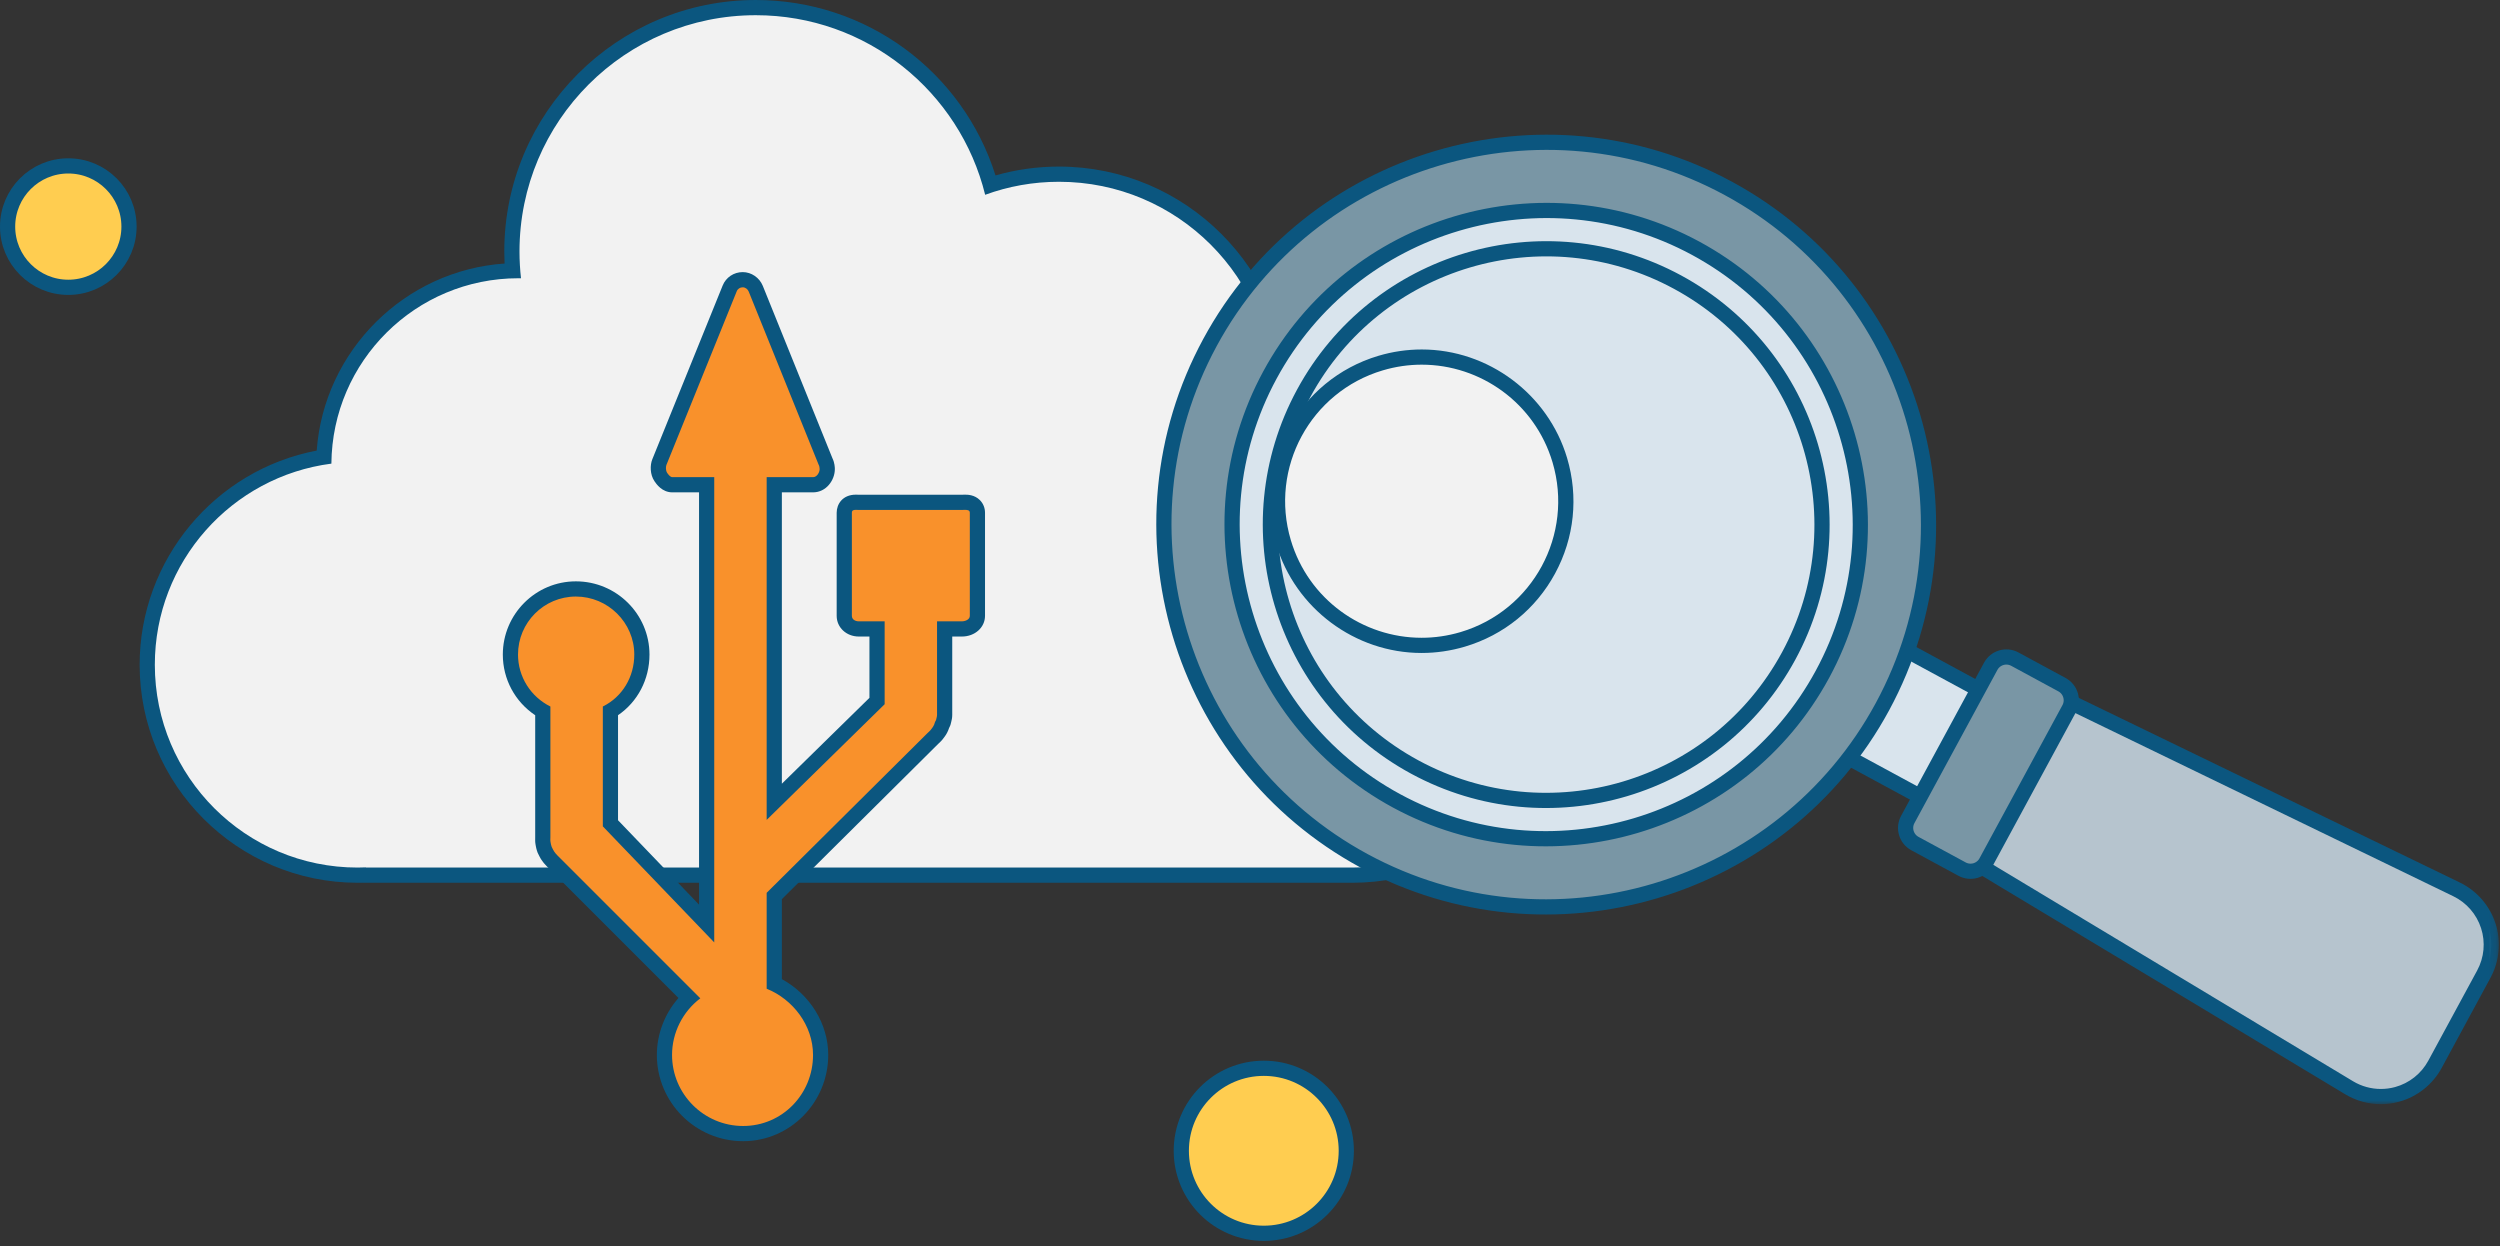 <?xml version="1.0" encoding="UTF-8" standalone="no"?>
<svg width="329px" height="164px" viewBox="0 0 329 164" version="1.1" xmlns="http://www.w3.org/2000/svg" xmlns:xlink="http://www.w3.org/1999/xlink">
    <rect x="0" y="0" width="329" height="164" fill="#333333" stroke="none"/>
    <!-- Generator: Sketch 50.2 (55047) - http://www.bohemiancoding.com/sketch -->
    <title>Group</title>
    <desc>Created with Sketch.</desc>
    <defs>
        <polygon id="path-1" points="0.901 0.992 75.85 0.992 75.85 58.007 0.901 58.007"></polygon>
    </defs>
    <g id="Page-1" stroke="none" stroke-width="1" fill="none" fill-rule="evenodd">
        <g id="optimization" transform="translate(-801, -394)">
            <g id="Group" transform="translate(802, 394)">
                <path d="M46.063,115.17 C30.796,115.17 18.376,102.748 18.376,87.48 C18.376,73.891 28.314,62.289 41.631,60.144 C42.194,46.794 53.095,36.022 66.465,35.629 C66.398,34.779 66.365,33.93 66.365,33.092 C66.365,15.397 80.761,1 98.458,1 C112.901,1 125.447,10.542 129.339,24.338 C132.244,23.397 135.273,22.921 138.361,22.921 C154.486,22.921 167.604,36.039 167.604,52.163 C167.604,54.752 167.266,57.312 166.597,59.793 L176.967,59.793 C192.234,59.793 204.655,72.213 204.655,87.48 C204.655,102.748 192.234,115.17 176.967,115.17 L46.063,115.17 Z" id="Fill-1" fill="#F2F2F2"></path>
                <path d="M98.458,0.001 C80.21,0.001 65.365,14.845 65.365,33.093 C65.365,33.618 65.378,34.148 65.403,34.681 C52.254,35.578 41.633,46.142 40.679,59.297 C27.28,61.843 17.376,73.671 17.376,87.48 C17.376,103.299 30.245,116.171 46.063,116.171 C46.259,116.171 46.454,116.168 46.647,116.163 L47.153,116.171 L176.968,116.171 C192.786,116.171 205.655,103.299 205.655,87.48 C205.655,71.662 192.786,58.792 176.968,58.792 L167.874,58.792 C168.359,56.624 168.604,54.404 168.604,52.163 C168.604,35.487 155.038,21.922 138.362,21.922 C135.513,21.922 132.713,22.312 130.01,23.088 C125.689,9.392 113.007,0.001 98.458,0.001 M98.458,2.001 C113.059,2.001 125.306,12.066 128.647,25.634 C131.676,24.526 134.948,23.922 138.362,23.922 C153.96,23.922 166.604,36.566 166.604,52.163 C166.604,55.173 166.132,58.074 165.261,60.792 L176.968,60.792 C191.708,60.792 203.655,72.742 203.655,87.48 C203.655,102.222 191.708,114.171 176.968,114.171 L47.153,114.171 L47.153,114.144 C46.792,114.162 46.429,114.171 46.063,114.171 C31.323,114.171 19.376,102.222 19.376,87.48 C19.376,73.912 29.503,62.709 42.61,61.014 C42.726,47.522 53.7,36.618 67.221,36.618 C67.337,36.618 67.45,36.62 67.564,36.623 C67.435,35.464 67.365,34.286 67.365,33.093 C67.365,15.922 81.286,2.001 98.458,2.001" id="Fill-3" fill="#0B567F"></path>
                <polygon id="Fill-5" fill="#D9E4ED" points="264.654 93.582 257.008 107.698 238.733 97.8 246.379 83.684"></polygon>
                <polygon id="Stroke-7" stroke="#0B567F" stroke-width="2" points="264.654 93.582 257.008 107.698 238.733 97.8 246.379 83.684"></polygon>
                <path d="M224.308,28.736 C246.567,40.791 254.837,68.608 242.783,90.865 C230.727,113.124 202.911,121.395 180.653,109.34 C158.395,97.284 150.123,69.468 162.179,47.21 C174.234,24.951 202.05,16.68 224.308,28.736 Z" id="Stroke-9" stroke="#0B567F" stroke-width="2"></path>
                <path d="M170.345,51.632 C160.748,69.352 167.356,91.576 185.075,101.174 C202.794,110.771 225.019,104.163 234.617,86.443 C244.214,68.723 237.607,46.498 219.887,36.901 C202.167,27.303 179.942,33.912 170.345,51.632 M239.126,88.885 C228.183,109.092 202.839,116.627 182.632,105.683 C162.427,94.739 154.892,69.397 165.835,49.19 C176.78,28.983 202.123,21.448 222.328,32.392 C242.535,43.336 250.071,68.678 239.126,88.885" id="Fill-11" fill="#D9E4ED"></path>
                <path d="M170.345,51.632 C160.748,69.352 167.356,91.576 185.075,101.174 C202.794,110.771 225.019,104.163 234.617,86.443 C244.214,68.723 237.607,46.498 219.887,36.901 C202.167,27.303 179.942,33.912 170.345,51.632 Z M239.126,88.885 C228.183,109.092 202.839,116.627 182.632,105.683 C162.427,94.739 154.892,69.397 165.835,49.19 C176.78,28.983 202.123,21.448 222.328,32.392 C242.535,43.336 250.071,68.678 239.126,88.885 Z" id="Stroke-13" stroke="#D8E2EB"></path>
                <path d="M166.125,49.347 C155.268,69.393 162.743,94.536 182.79,105.394 C202.837,116.252 227.979,108.775 238.837,88.729 C249.694,68.682 242.219,43.539 222.172,32.682 C202.125,21.824 176.982,29.301 166.125,49.347 M246.729,93.003 C233.514,117.401 202.914,126.499 178.516,113.285 C154.118,100.071 145.02,69.471 158.233,45.073 C171.448,20.675 202.048,11.576 226.445,24.79 C250.844,38.005 259.942,68.605 246.729,93.003" id="Fill-15" fill="#7996A5"></path>
                <path d="M166.125,49.347 C155.268,69.393 162.743,94.536 182.79,105.394 C202.837,116.252 227.979,108.775 238.837,88.729 C249.694,68.682 242.219,43.539 222.172,32.682 C202.125,21.824 176.982,29.301 166.125,49.347 Z M246.729,93.003 C233.514,117.401 202.914,126.499 178.516,113.285 C154.118,100.071 145.02,69.471 158.233,45.073 C171.448,20.675 202.048,11.576 226.445,24.79 C250.844,38.005 259.942,68.605 246.729,93.003 Z" id="Stroke-17" stroke="#0B567F" stroke-width="2"></path>
                <path d="M312.321,144.308 C310.849,144.308 309.406,143.907 308.145,143.149 L254.234,110.719 L265.669,89.609 L322.286,117.042 C324.265,118.002 325.788,119.754 326.464,121.849 C327.137,123.944 326.924,126.256 325.875,128.19 L319.443,140.065 C318.395,142.001 316.576,143.443 314.454,144.022 C313.758,144.212 313.042,144.308 312.321,144.308" id="Fill-19" fill="#B6C4CE"></path>
                <g id="Group-23" transform="translate(252, 87.301)">
                    <mask id="mask-2" fill="white">
                        <use xlink:href="#path-1"></use>
                    </mask>
                    <g id="Clip-22"></g>
                    <path d="M13.245,0.992 L12.334,2.673 L1.811,22.102 L0.901,23.783 L2.539,24.768 L55.63,56.705 C57.046,57.557 58.669,58.007 60.321,58.007 C61.13,58.007 61.936,57.899 62.718,57.686 C65.102,57.035 67.145,55.415 68.323,53.241 L74.755,41.365 C75.933,39.191 76.173,36.594 75.415,34.242 C74.657,31.888 72.946,29.92 70.722,28.842 L14.965,1.825 L13.245,0.992 Z M14.093,3.625 L69.849,30.642 C71.594,31.487 72.917,33.009 73.511,34.854 C74.105,36.7 73.919,38.708 72.997,40.412 L66.563,52.288 C65.641,53.993 64.06,55.246 62.19,55.757 C61.575,55.924 60.947,56.007 60.321,56.007 C59.043,56.007 57.776,55.662 56.661,54.991 L3.569,23.054 L14.093,3.625 Z" id="Fill-21" fill="#0B567F" mask="url(#mask-2)"></path>
                </g>
                <path d="M271.298,93.275 L260.381,113.432 C259.766,114.568 258.346,114.99 257.209,114.375 L251.005,111.015 C249.868,110.399 249.446,108.979 250.062,107.842 L260.979,87.686 C261.594,86.549 263.015,86.127 264.151,86.742 L270.356,90.103 C271.491,90.718 271.914,92.139 271.298,93.275" id="Fill-24" fill="#7996A5"></path>
                <path d="M271.298,93.275 L260.381,113.432 C259.766,114.568 258.346,114.99 257.209,114.375 L251.005,111.015 C249.868,110.399 249.446,108.979 250.062,107.842 L260.979,87.686 C261.594,86.549 263.015,86.127 264.151,86.742 L270.356,90.103 C271.491,90.718 271.914,92.139 271.298,93.275 Z" id="Stroke-26" stroke="#0B567F" stroke-width="2"></path>
                <path d="M219.764,37.126 C237.388,46.671 243.938,68.697 234.392,86.321 C224.846,103.946 202.821,110.495 185.197,100.949 C167.573,91.404 161.023,69.378 170.569,51.754 C180.115,34.13 202.14,27.581 219.764,37.126" id="Fill-28" fill="#D9E4ED"></path>
                <path d="M219.764,37.126 C237.388,46.671 243.938,68.697 234.392,86.321 C224.846,103.946 202.821,110.495 185.197,100.949 C167.573,91.404 161.023,69.378 170.569,51.754 C180.115,34.13 202.14,27.581 219.764,37.126 Z" id="Stroke-30" stroke="#0B567F" stroke-width="2"></path>
                <path d="M186.085,84.931 C177.761,84.931 170.289,79.353 167.914,71.366 C166.471,66.51 167.004,61.383 169.416,56.929 C171.829,52.474 175.832,49.226 180.688,47.782 C182.453,47.257 184.274,46.991 186.101,46.991 C194.425,46.991 201.898,52.569 204.272,60.556 C207.252,70.58 201.522,81.16 191.498,84.139 C189.732,84.665 187.911,84.931 186.085,84.931" id="Fill-32" fill="#F2F2F2"></path>
                <path d="M186.101,45.991 L186.1,45.991 C184.177,45.991 182.26,46.271 180.403,46.824 C169.85,49.962 163.818,61.099 166.955,71.652 C169.455,80.059 177.322,85.931 186.084,85.931 C188.007,85.931 189.924,85.651 191.783,85.098 C196.895,83.578 201.108,80.159 203.649,75.47 C206.188,70.78 206.749,65.383 205.229,60.271 C202.73,51.863 194.864,45.991 186.101,45.991 M186.1,47.991 C193.844,47.991 200.993,53.038 203.313,60.841 C206.141,70.351 200.723,80.353 191.213,83.181 C189.504,83.689 187.78,83.931 186.084,83.931 C178.34,83.931 171.192,78.885 168.872,71.082 C166.044,61.571 171.461,51.569 180.972,48.741 C182.68,48.233 184.405,47.991 186.1,47.991" id="Fill-34" fill="#0B567F"></path>
                <path d="M96.793,149.181 C91.086,149.181 86.442,144.538 86.442,138.831 C86.442,135.998 87.639,133.266 89.689,131.32 L71.63,113.263 C71.429,113.062 71.243,112.836 71.081,112.591 C71.018,112.501 70.956,112.386 70.898,112.269 C70.804,112.102 70.743,111.979 70.687,111.849 C70.629,111.705 70.595,111.586 70.564,111.467 C70.558,111.446 70.541,111.378 70.537,111.357 C70.517,111.28 70.496,111.178 70.48,111.074 C70.416,110.735 70.424,110.493 70.43,110.298 L70.433,93.573 C67.788,92.02 66.171,89.226 66.171,86.141 C66.171,81.379 70.036,77.505 74.787,77.505 C79.576,77.505 83.473,81.379 83.473,86.141 C83.473,89.256 81.901,92.047 79.332,93.572 L79.332,108.348 L91.994,121.537 L91.994,63.795 L87.483,63.795 C86.65,63.795 86.143,63.045 85.952,62.762 C85.572,62.199 85.563,61.329 85.772,60.814 L95.031,37.95 C95.307,37.259 95.98,36.81 96.743,36.81 C97.48,36.81 98.168,37.285 98.456,37.991 L107.633,60.714 C107.804,61.04 107.866,61.451 107.866,61.724 C107.866,62.703 107.106,63.794 106.014,63.794 L100.894,63.794 L100.894,105.517 L114.419,92.257 L114.419,82.768 L112.018,82.768 C110.928,82.768 110.106,82.029 110.106,81.049 L110.106,67.479 C110.106,66.842 110.504,66.098 111.626,66.098 L112.018,66.106 L125.588,66.106 L126.006,66.098 C126.25,66.098 126.822,66.098 127.247,66.524 C127.493,66.771 127.629,67.111 127.628,67.481 L127.628,81.049 C127.628,82.125 126.59,82.768 125.587,82.768 L123.315,82.768 L123.315,94.082 C123.315,94.353 123.256,94.585 123.209,94.772 L123.17,94.934 C123.128,95.144 123.04,95.301 122.979,95.397 C122.938,95.533 122.898,95.643 122.855,95.75 C122.806,95.869 122.745,95.98 122.683,96.089 C122.662,96.124 122.597,96.234 122.572,96.266 L122.543,96.305 C122.484,96.4 122.423,96.474 122.379,96.528 C122.226,96.756 122.025,96.941 121.864,97.09 L121.752,97.196 L100.893,117.911 L100.893,129.464 C104.569,131.221 106.995,134.904 106.995,138.831 C106.995,144.538 102.418,149.181 96.793,149.181" id="Fill-36" fill="#F9912B"></path>
                <path d="M96.743,35.809 C95.569,35.809 94.533,36.504 94.101,37.58 L84.845,60.439 C84.533,61.209 84.53,62.447 85.126,63.325 C85.368,63.684 86.116,64.794 87.483,64.794 L90.994,64.794 L90.994,119.051 L80.332,107.945 L80.332,94.12 C82.914,92.364 84.472,89.411 84.472,86.141 C84.472,80.828 80.128,76.505 74.787,76.505 C69.485,76.505 65.171,80.828 65.171,86.141 C65.171,89.389 66.776,92.346 69.432,94.125 L69.432,110.154 L69.431,110.267 C69.424,110.485 69.413,110.814 69.487,111.2 C69.5,111.281 69.516,111.392 69.55,111.525 L69.555,111.546 C69.563,111.593 69.574,111.639 69.587,111.685 C69.638,111.877 69.682,112.033 69.745,112.189 C69.753,112.208 69.761,112.227 69.768,112.247 C69.84,112.41 69.916,112.564 70.003,112.718 L70.024,112.757 C70.086,112.879 70.161,113.019 70.267,113.174 C70.446,113.443 70.674,113.722 70.925,113.972 L88.288,131.334 C86.479,133.392 85.442,136.068 85.442,138.83 C85.442,145.089 90.534,150.18 96.794,150.18 C102.97,150.18 107.995,145.089 107.995,138.83 C107.995,134.728 105.591,130.871 101.893,128.853 L101.893,118.328 L122.456,97.906 L122.544,97.823 C122.708,97.671 122.948,97.449 123.16,97.151 C123.217,97.082 123.291,96.99 123.367,96.872 L123.375,96.861 C123.425,96.794 123.472,96.724 123.513,96.65 L123.538,96.606 C123.601,96.497 123.696,96.334 123.78,96.127 C123.822,96.028 123.861,95.919 123.897,95.808 C123.988,95.647 124.094,95.418 124.15,95.134 C124.159,95.09 124.169,95.054 124.179,95.018 C124.233,94.803 124.315,94.478 124.315,94.082 L124.315,83.768 L125.587,83.768 C127.292,83.768 128.628,82.574 128.628,81.048 L128.628,67.478 C128.629,66.843 128.389,66.252 127.954,65.816 C127.237,65.098 126.31,65.098 126.007,65.098 C125.919,65.098 125.829,65.1 125.739,65.103 L125.589,65.106 L112.016,65.106 L111.871,65.103 C111.786,65.1 111.704,65.098 111.625,65.098 C109.894,65.098 109.106,66.332 109.106,67.478 L109.106,81.048 C109.106,82.574 110.385,83.768 112.016,83.768 L113.419,83.768 L113.419,91.836 L101.893,103.136 L101.893,64.793 L106.001,64.793 C107.72,64.793 108.866,63.206 108.866,61.724 C108.866,61.526 108.841,60.893 108.544,60.296 L99.384,37.618 C98.942,36.535 97.882,35.809 96.743,35.809 M96.743,37.809 C97.087,37.809 97.399,38.048 97.529,38.367 L106.729,61.148 C106.817,61.282 106.866,61.553 106.866,61.724 C106.866,62.192 106.487,62.793 106.014,62.793 L106.001,62.793 L99.893,62.793 L99.893,107.898 L115.419,92.676 L115.419,81.768 L112.016,81.768 C111.546,81.768 111.106,81.518 111.106,81.048 L111.106,67.478 C111.106,67.146 111.328,67.098 111.625,67.098 C111.747,67.098 111.88,67.106 112.016,67.106 L125.589,67.106 C125.724,67.106 125.869,67.098 126.007,67.098 C126.341,67.098 126.629,67.146 126.628,67.478 L126.628,81.048 C126.628,81.518 126.055,81.768 125.587,81.768 L122.315,81.768 L122.315,94.082 C122.315,94.299 122.231,94.522 122.188,94.744 C122.171,94.836 122.081,94.917 122.054,94.998 L122.024,95.093 C121.997,95.189 121.966,95.285 121.927,95.376 C121.888,95.473 121.827,95.569 121.772,95.664 L121.708,95.751 C121.671,95.825 121.597,95.897 121.549,95.965 C121.423,96.157 121.201,96.333 121.047,96.487 L99.893,117.495 L99.893,130.117 C103.343,131.506 105.995,134.934 105.995,138.83 C105.995,143.986 101.948,148.18 96.794,148.18 C91.637,148.18 87.442,143.986 87.442,138.83 C87.442,135.902 88.845,133.134 91.161,131.379 L72.337,112.556 C72.185,112.405 72.042,112.23 71.913,112.038 C71.866,111.969 71.83,111.896 71.794,111.824 L71.746,111.738 C71.693,111.644 71.647,111.55 71.604,111.451 C71.566,111.356 71.544,111.26 71.518,111.166 L71.499,111.07 C71.473,110.99 71.47,110.909 71.452,110.824 C71.407,110.594 71.432,110.372 71.432,110.154 L71.432,92.977 C68.846,91.695 67.171,89.07 67.171,86.141 C67.171,81.929 70.575,78.505 74.787,78.505 C78.997,78.505 82.472,81.93 82.472,86.141 C82.472,89.07 80.92,91.695 78.332,92.977 L78.332,108.749 L92.994,124.022 L92.994,62.794 L87.483,62.794 C87.202,62.794 86.938,62.436 86.78,62.202 C86.622,61.968 86.593,61.452 86.698,61.19 L95.958,38.325 C96.086,38.005 96.397,37.809 96.743,37.809" id="Fill-38" fill="#0B567F"></path>
                <path d="M165.316,162.301 C159.319,162.301 154.459,157.44 154.459,151.444 C154.459,145.448 159.319,140.587 165.316,140.587 C171.312,140.587 176.172,145.448 176.172,151.444 C176.172,157.44 171.312,162.301 165.316,162.301" id="Fill-40" fill="#FFCD50"></path>
                <path d="M165.316,162.301 C159.319,162.301 154.459,157.44 154.459,151.444 C154.459,145.448 159.319,140.587 165.316,140.587 C171.312,140.587 176.172,145.448 176.172,151.444 C176.172,157.44 171.312,162.301 165.316,162.301 Z" id="Stroke-42" stroke="#0B567F" stroke-width="2"></path>
                <path d="M7.988,37.81 C3.577,37.81 0,34.233 0,29.821 C0,25.41 3.577,21.833 7.988,21.833 C12.4,21.833 15.977,25.41 15.977,29.821 C15.977,34.233 12.4,37.81 7.988,37.81" id="Fill-44" fill="#FFCD50"></path>
                <path d="M7.988,37.81 C3.577,37.81 0,34.233 0,29.821 C0,25.41 3.577,21.833 7.988,21.833 C12.4,21.833 15.977,25.41 15.977,29.821 C15.977,34.233 12.4,37.81 7.988,37.81 Z" id="Stroke-46" stroke="#0B567F" stroke-width="2"></path>
            </g>
        </g>
    </g>
</svg>